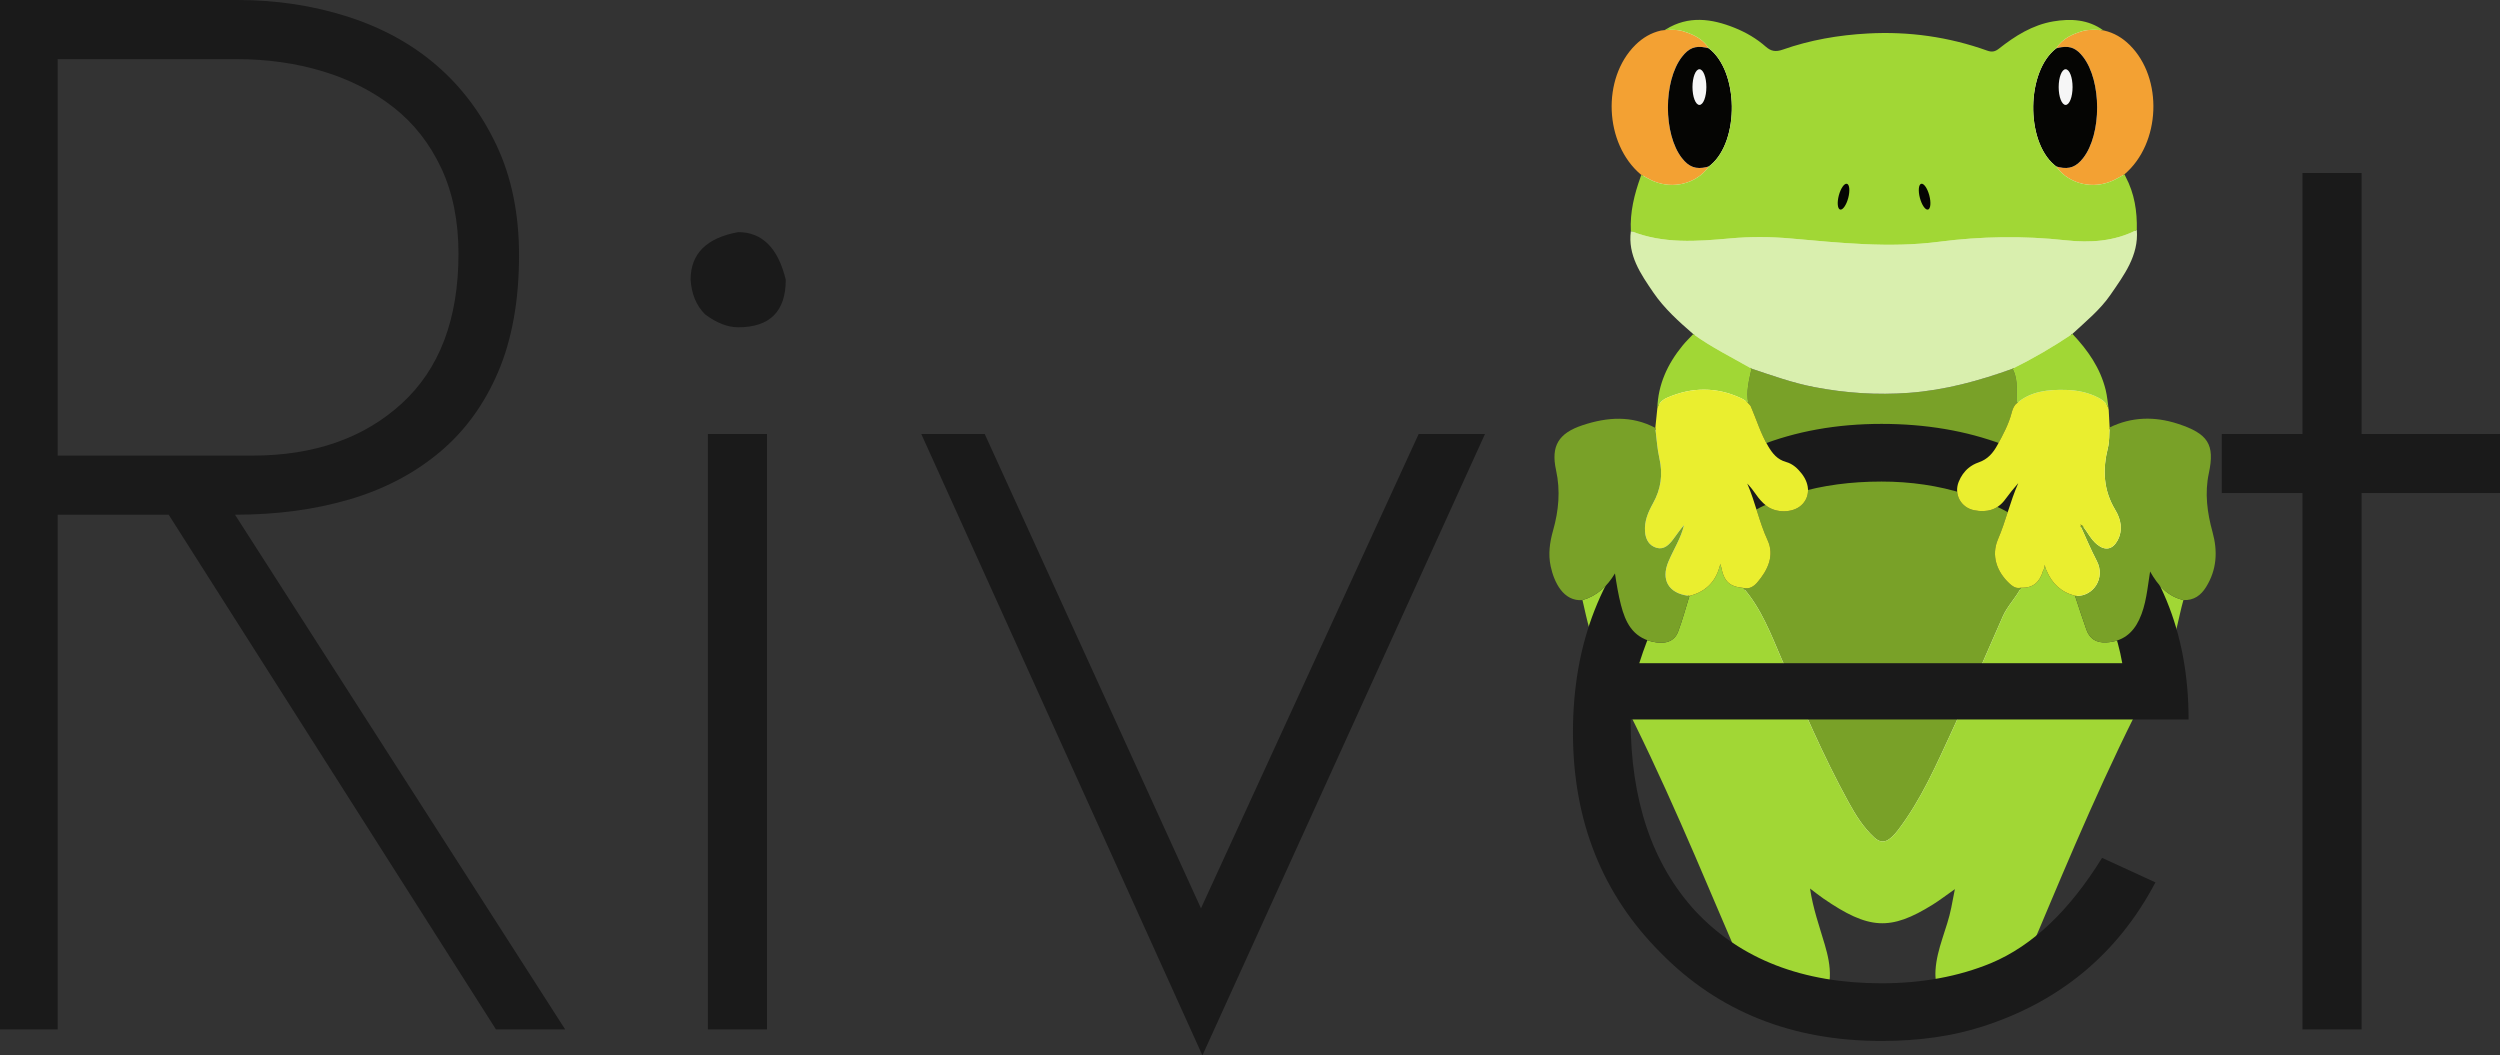 <?xml version="1.0" encoding="UTF-8" standalone="no"?>
<svg
   xmlns:dc="http://purl.org/dc/elements/1.1/"
   xmlns:cc="http://creativecommons.org/ns#"
   xmlns:rdf="http://www.w3.org/1999/02/22-rdf-syntax-ns#"
   xmlns:svg="http://www.w3.org/2000/svg"
   xmlns="http://www.w3.org/2000/svg"
   xmlns:sodipodi="http://sodipodi.sourceforge.net/DTD/sodipodi-0.dtd"
   xmlns:inkscape="http://www.inkscape.org/namespaces/inkscape"
   width="2431.67pt"
   height="1026.54pt"
   viewBox="0 0 2431.67 1026.54"
   version="1.2"
   id="svg4140"
   inkscape:version="0.91+devel+osxmenu r12922"
   sodipodi:docname="SittingFrogOnRivetText.svg">
  <rect x="0" y="0" width="2431.67" height="1026.54" fill="#333333" stroke="none"/>
  <sodipodi:namedview
     pagecolor="#ffffff"
     bordercolor="#666666"
     borderopacity="1"
     objecttolerance="10"
     gridtolerance="10"
     guidetolerance="10"
     inkscape:pageopacity="0"
     inkscape:pageshadow="2"
     inkscape:window-width="1683"
     inkscape:window-height="864"
     id="namedview4205"
     showgrid="false"
     inkscape:zoom="0.28221229"
     inkscape:cx="1634.9974"
     inkscape:cy="680.2053"
     inkscape:window-x="0"
     inkscape:window-y="23"
     inkscape:window-maximized="0"
     inkscape:current-layer="svg4140" />
  <defs
     id="defs4142">
    <clipPath
       id="clip1">
      <path
         d="M 896 422 L 1445 422 L 1445 1026.539 L 896 1026.539 Z M 896 422 "
         id="path4145" />
    </clipPath>
    <clipPath
       id="clip2">
      <path
         d="M 2161 168 L 2431.672 168 L 2431.672 1002 L 2161 1002 Z M 2161 168 "
         id="path4148" />
    </clipPath>
  </defs>
  <g
     id="surface1625">
    <path
       style=" stroke:none;fill-rule:nonzero;fill:rgb(100%,100%,100%);fill-opacity:1;"
       d="M 1920.457 981.449 C 1914.625 981.449 1908.398 979.863 1901.422 976.605 C 1889.031 970.816 1883.223 959.836 1884.164 943.969 C 1884.891 931.473 1888.781 919.484 1892.539 907.891 C 1895.133 899.902 1897.812 891.641 1899.465 883.227 C 1900.324 878.895 1901.16 874.562 1902.215 869.113 L 1903.727 861.312 L 1900.527 863.559 C 1897.688 865.551 1895.102 867.422 1892.664 869.184 C 1887.797 872.695 1883.594 875.73 1879.184 878.477 C 1858.711 891.238 1844.715 896.441 1830.883 896.441 C 1815.18 896.445 1799.352 889.777 1774.426 872.664 C 1771.695 870.781 1769.004 868.711 1766.152 866.52 C 1764.68 865.387 1763.145 864.207 1761.5 862.973 L 1758.434 860.668 L 1758.992 864.461 C 1761.223 879.621 1765.539 893.609 1769.707 907.141 C 1770.953 911.176 1772.195 915.203 1773.375 919.242 C 1776.172 928.797 1778.699 939.148 1778.25 950.152 C 1777.641 964.59 1770.277 973.879 1755.734 978.551 C 1750.363 980.281 1745.363 981.156 1740.863 981.156 C 1731.348 981.156 1723.566 977.32 1717.078 969.43 C 1699.812 948.457 1689.234 923.527 1679.004 899.418 L 1676.699 893.992 C 1640.922 809.863 1603.926 722.863 1559.109 640.938 C 1550.047 624.367 1545.926 606.191 1541.945 588.613 L 1541.074 584.777 C 1552.742 580.977 1562.211 573.547 1569.891 562.152 C 1571.434 572.055 1572.988 580.59 1575.141 588.922 C 1579.086 604.254 1585.895 620.605 1606.496 625.605 C 1609.715 626.387 1612.75 626.781 1615.516 626.781 C 1624.48 626.781 1630.762 622.711 1633.688 615.016 C 1636.727 606.969 1639.215 598.605 1641.621 590.516 C 1642.574 587.312 1643.527 584.113 1644.516 580.922 C 1659 577.012 1668.629 568.156 1673.18 554.57 C 1676.246 567.262 1682.156 572.129 1695.383 573.418 C 1696.5 573.699 1697.617 573.848 1698.707 573.848 C 1702.949 573.848 1706.805 571.762 1710.496 567.477 C 1723.41 552.461 1726.863 538.133 1720.762 524.895 C 1716.492 515.645 1713.383 505.82 1710.375 496.316 C 1708.555 490.57 1706.695 484.691 1704.555 478.848 C 1705.309 479.863 1706.07 480.926 1706.848 482.055 C 1709.934 486.496 1713.191 490.059 1716.812 492.957 C 1721.527 496.723 1728.176 498.883 1735.059 498.883 C 1742.141 498.883 1748.711 496.621 1753.078 492.676 C 1762.32 484.34 1762.574 471.109 1753.707 459.75 C 1750.512 455.652 1745.375 449.957 1737.695 447.848 C 1729.922 445.691 1725.473 440.445 1721.191 433.23 C 1716.324 425.02 1712.855 416.039 1709.5 407.355 C 1707.863 403.117 1706.168 398.734 1704.328 394.477 L 1704.258 394.312 L 1704.156 394.172 C 1703.828 393.723 1703.5 393.289 1703.137 392.879 C 1702.785 392.438 1702.391 392.004 1702.004 391.594 C 1700.105 381.777 1702.227 372.277 1704.473 362.227 C 1704.594 361.691 1704.711 361.16 1704.832 360.629 C 1706.758 361.273 1708.684 361.926 1710.609 362.574 C 1728.074 368.473 1746.137 374.57 1764.738 378.117 C 1787.234 382.422 1809.793 384.602 1831.781 384.602 C 1840.117 384.602 1848.57 384.293 1856.902 383.676 C 1887.375 381.43 1919.133 374.094 1956.75 360.605 C 1956.816 360.742 1956.879 360.879 1956.941 361.016 C 1960.387 368.34 1960.18 375.949 1959.961 384.004 C 1959.895 386.535 1959.824 389.141 1959.879 391.727 C 1959.852 391.746 1959.469 392.098 1959.469 392.098 L 1959.406 392.168 C 1959.273 392.316 1959.141 392.484 1959.008 392.656 C 1956.844 395.328 1955.836 398.406 1955.074 401.324 C 1952.176 412.348 1946.738 422.359 1941.477 432.039 C 1938.09 438.285 1933.355 445.105 1923.922 448.316 C 1920.207 449.586 1916.844 451.438 1913.922 453.82 C 1909.477 457.422 1906.035 462.223 1903.691 468.086 C 1901.203 474.312 1901.547 481.141 1904.629 486.82 C 1907.727 492.523 1913.332 496.555 1920.004 497.879 C 1922.824 498.438 1925.555 498.719 1928.121 498.719 C 1937.973 498.719 1945.898 494.664 1951.68 486.672 C 1953.582 484.055 1955.613 481.41 1957.863 478.625 C 1955.473 484.965 1953.402 491.348 1951.375 497.59 C 1948.562 506.262 1945.656 515.23 1941.969 523.762 L 1941.859 524.02 C 1941.758 524.254 1941.664 524.484 1941.574 524.727 C 1935.461 539.879 1939.758 555.898 1953.379 568.625 C 1955.934 571.035 1959.121 573.504 1963.348 573.504 C 1963.668 573.504 1963.996 573.488 1964.324 573.461 L 1964.625 573.434 L 1964.652 573.422 C 1964.789 573.406 1964.926 573.391 1965.074 573.363 C 1965.27 573.344 1965.559 573.293 1965.867 573.223 C 1966.332 573.242 1966.789 573.254 1967.238 573.254 C 1978.211 573.254 1985.219 567.559 1988.652 555.852 C 1988.773 555.652 1988.887 555.453 1988.988 555.262 C 1989.078 555.441 1989.172 555.621 1989.27 555.809 C 1994.621 568.688 2003.988 577.133 2017.066 580.809 C 2018.02 583.672 2018.961 586.543 2019.906 589.418 C 2022.453 597.156 2025.082 605.164 2027.883 612.969 C 2031.105 621.949 2037.566 626.5 2047.082 626.5 C 2047.629 626.5 2048.184 626.484 2048.75 626.457 C 2064.301 625.645 2075.227 618.098 2082.16 603.375 C 2087.715 591.582 2089.508 579.141 2091.41 565.969 C 2091.672 564.148 2091.938 562.312 2092.211 560.469 C 2100.656 574.09 2109.719 581.523 2121.762 584.793 C 2120.422 589.676 2119.297 594.66 2118.207 599.496 C 2115.496 611.504 2112.691 623.918 2106.555 635.016 C 2061.77 716.035 2024.738 801.785 1990.645 882.672 C 1989.578 885.207 1988.516 887.746 1987.453 890.289 C 1977.168 914.883 1966.531 940.316 1950.57 962.621 C 1941.512 975.293 1931.664 981.449 1920.457 981.449 "
       id="path4151" />
    <path
       style=" stroke:none;fill-rule:nonzero;fill:rgb(47.45%,63.138%,15.686%);fill-opacity:1;"
       d="M 1965.723 571.637 C 1960.82 581.508 1952.555 589.379 1948.078 599.535 C 1931.723 636.691 1915.762 674.02 1898.699 710.863 C 1883.336 743.996 1868.797 777.633 1846.324 807.203 C 1844.035 810.219 1841.465 813.152 1838.516 815.5 C 1833.328 819.648 1828.535 819.664 1823.109 814.68 C 1812.305 804.762 1804.863 792.633 1798.047 780.238 C 1773.211 735.086 1753.148 687.836 1732.805 640.711 C 1722.477 616.773 1713.297 592.156 1695.664 571.855 C 1701.641 573.434 1706.074 570.203 1709.305 566.449 C 1719.574 554.508 1726.133 540.301 1719.336 525.555 C 1711.105 507.719 1707.414 488.621 1699.465 470.277 C 1702.938 473.969 1705.633 477.5 1708.156 481.16 C 1710.883 485.086 1714.023 488.699 1717.805 491.727 C 1727.238 499.266 1743.578 499.137 1752.031 491.504 C 1760.578 483.793 1760.828 471.43 1752.473 460.719 C 1748.512 455.641 1743.766 451.148 1737.285 449.367 C 1728.688 446.984 1724.035 441.102 1719.84 434.035 C 1712.523 421.688 1708.504 408.094 1702.887 395.098 C 1702.59 394.688 1702.289 394.293 1701.957 393.914 C 1701.516 393.363 1701.043 392.859 1700.555 392.355 C 1698.203 380.922 1701.23 369.77 1703.676 358.574 C 1723.895 365.34 1743.957 372.547 1765.039 376.57 C 1795.383 382.371 1825.758 384.391 1856.793 382.102 C 1891.871 379.516 1924.941 370.418 1957.523 358.652 C 1957.84 359.219 1958.137 359.805 1958.391 360.371 C 1963.23 370.668 1961.148 381.66 1961.48 392.418 C 1961.18 392.668 1960.898 392.938 1960.598 393.207 C 1960.488 393.332 1960.379 393.473 1960.266 393.617 C 1958.328 396.012 1957.363 398.82 1956.609 401.723 C 1953.707 412.762 1948.312 422.777 1942.871 432.793 C 1938.723 440.438 1933.566 446.699 1924.438 449.809 C 1920.84 451.039 1917.668 452.805 1914.926 455.043 C 1910.605 458.543 1907.355 463.18 1905.164 468.668 C 1900.336 480.75 1907.215 493.73 1920.32 496.332 C 1932.383 498.711 1942.98 496.016 1950.41 485.75 C 1954.305 480.387 1958.484 475.262 1963.137 469.898 C 1955.141 487.895 1951.09 506.645 1943.422 524.387 C 1943.297 524.688 1943.172 524.973 1943.062 525.27 C 1937.066 540.125 1941.719 555.566 1954.465 567.473 C 1957.223 570.074 1960.219 572.234 1964.195 571.891 C 1964.227 571.891 1964.273 571.891 1964.305 571.875 C 1964.461 571.855 1964.621 571.84 1964.793 571.809 C 1965.094 571.777 1965.41 571.715 1965.723 571.637 "
       id="path4153" />
    <path
       style=" stroke:none;fill-rule:nonzero;fill:rgb(63.138%,84.314%,20.784%);fill-opacity:1;"
       d="M 2123.715 583.684 C 2118.746 601.129 2116.934 619.516 2107.945 635.777 C 2063.691 715.828 2027.48 799.352 1992.109 883.281 C 1980.516 910.82 1969.555 938.812 1951.859 963.539 C 1937.699 983.348 1921.691 987.812 1900.766 978.035 C 1887.297 971.742 1881.664 959.613 1882.598 943.875 C 1883.844 922.535 1893.887 903.469 1897.926 882.918 C 1898.98 877.59 1900.008 872.258 1901.441 864.848 C 1892.957 870.809 1886.711 875.648 1880.023 879.812 C 1838.707 905.566 1817.777 904.336 1773.543 873.961 C 1769.379 871.09 1765.449 867.906 1760.562 864.23 C 1763.434 883.742 1769.723 901.121 1774.898 918.797 C 1777.895 929.035 1780.273 939.395 1779.836 950.215 C 1779.203 965.148 1771.492 975.148 1756.227 980.051 C 1738.832 985.652 1725.785 982.496 1715.867 970.43 C 1697.809 948.496 1687.227 922.789 1676.395 897.289 C 1639.648 810.879 1602.98 724.41 1557.734 641.691 C 1547.672 623.301 1543.762 603.508 1539.219 583.703 C 1553.383 579.508 1563.27 570.344 1570.824 557.758 C 1572.449 568.562 1574.121 578.637 1576.676 588.527 C 1580.887 604.898 1587.715 619.422 1606.875 624.074 C 1619.383 627.102 1628.559 624.09 1632.219 614.453 C 1636.523 603.066 1639.648 591.254 1643.273 579.617 C 1658.73 575.707 1668.461 566.258 1672.512 551.355 C 1672.609 551.133 1672.703 550.898 1672.766 550.676 C 1673.082 549.809 1673.238 548.926 1673.301 548.043 C 1673.363 548.941 1673.523 549.824 1673.84 550.707 C 1673.918 550.93 1674.012 551.133 1674.105 551.355 C 1676.852 565.582 1682.102 570.562 1695.664 571.855 C 1713.297 592.156 1722.477 616.773 1732.805 640.711 C 1753.148 687.836 1773.211 735.086 1798.051 780.238 C 1804.863 792.633 1812.305 804.758 1823.109 814.68 C 1828.535 819.664 1833.328 819.648 1838.516 815.5 C 1841.465 813.152 1844.035 810.215 1846.324 807.203 C 1868.797 777.633 1883.336 743.996 1898.699 710.863 C 1915.762 674.02 1931.723 636.691 1948.074 599.535 C 1952.555 589.379 1960.82 581.508 1965.723 571.637 C 1977.883 572.234 1984.176 565.723 1987.203 555.203 C 1987.473 554.777 1987.707 554.352 1987.898 553.926 C 1988.59 552.395 1988.812 550.805 1988.875 549.195 C 1989.062 550.82 1989.441 552.426 1990.152 554.004 C 1990.309 554.367 1990.484 554.715 1990.672 555.078 C 1995.832 567.473 2004.727 575.941 2018.305 579.508 C 2021.961 590.48 2025.465 601.539 2029.375 612.434 C 2032.48 621.094 2038.695 625.398 2048.68 624.879 C 2064.434 624.059 2074.496 615.969 2080.738 602.707 C 2087.57 588.211 2088.656 572.395 2091.34 555.883 C 2099.082 569.555 2108.34 580.012 2123.684 583.652 C 2123.699 583.668 2123.699 583.684 2123.715 583.684 "
       id="path4155" />
    <path
       style=" stroke:none;fill-rule:nonzero;fill:rgb(10.196%,10.196%,10.196%);fill-opacity:1;"
       d="M 429.125 163.379 C 417.902 139.539 402.48 119.902 382.848 104.477 C 363.215 89.055 340.293 77.375 314.129 69.422 C 287.945 61.484 259.895 57.5 229.988 57.5 L 56.094 57.5 L 56.094 443.152 L 245.41 443.152 C 305.234 443.152 353.617 426.32 390.559 392.664 C 427.477 359.008 445.953 310.406 445.953 246.82 C 445.953 215.047 440.344 187.219 429.125 163.379 M 482.414 1001.289 L 164.074 500.652 L 56.094 500.652 L 56.094 1001.289 L 0 1001.289 L 0 0 L 231.387 0 C 268.773 0 304.312 5.395 337.969 16.129 C 371.625 26.891 400.594 42.773 424.918 63.812 C 449.219 84.848 468.609 110.789 483.117 141.645 C 497.602 172.492 504.852 208.035 504.852 248.219 C 504.852 292.176 498.062 330.043 484.516 361.816 C 470.953 393.609 451.777 419.793 427.02 440.348 C 402.238 460.922 373.031 476.109 339.375 485.926 C 305.719 495.742 268.773 500.652 228.586 500.652 L 549.73 1001.289 Z M 482.414 1001.289 "
       id="path4157" />
    <path
       style=" stroke:none;fill-rule:nonzero;fill:rgb(10.196%,10.196%,10.196%);fill-opacity:1;"
       d="M 688.559 422.117 L 746.055 422.117 L 746.055 1001.289 L 688.559 1001.289 Z M 718.004 318.344 C 707.707 318.344 696.973 314.137 685.75 305.719 C 677.336 297.305 672.648 286.086 671.727 272.059 C 671.727 246.82 687.152 231.395 718.004 225.785 C 741.367 225.785 756.785 241.211 764.285 272.059 C 764.285 302.914 748.859 318.344 718.004 318.344 "
       id="path4159" />
    <g
       clip-path="url(#clip1)"
       clip-rule="nonzero"
       id="g4161">
      <path
         style=" stroke:none;fill-rule:nonzero;fill:rgb(10.196%,10.196%,10.196%);fill-opacity:1;"
         d="M 1169.551 1026.539 L 896.09 422.117 L 957.793 422.117 L 1168.148 883.5 L 1379.906 422.117 L 1444.414 422.117 Z M 1169.551 1026.539 "
         id="path4163" />
    </g>
    <path
       style=" stroke:none;fill-rule:nonzero;fill:rgb(10.196%,10.196%,10.196%);fill-opacity:1;"
       d="M 1981.523 516.074 C 1937.559 484.305 1887.082 468.395 1830.059 468.395 C 1710.379 468.395 1631.844 527.293 1594.461 645.09 L 2064.258 645.09 C 2054.902 591.805 2027.316 548.809 1981.523 516.074 M 1586.051 699.785 C 1586.051 778.32 1607.086 840.5 1649.152 886.293 C 1693.094 933.055 1753.387 956.418 1830.059 956.418 C 1869.324 956.418 1904.852 949.891 1936.641 936.785 C 1976.828 919.957 2012.828 885.836 2044.625 834.414 L 2096.52 858.25 C 2060.047 927.449 2003.953 974.188 1928.227 998.492 C 1899.234 1007.828 1866.527 1012.512 1830.059 1012.512 C 1743.109 1012.512 1671.594 984.004 1615.5 926.969 C 1558.465 869.953 1529.957 798.426 1529.957 712.406 C 1529.957 625.465 1558.004 553.938 1614.098 497.844 C 1671.109 440.828 1743.109 412.301 1830.059 412.301 C 1916.062 412.301 1987.129 438.949 2043.223 492.234 C 2100.234 545.523 2128.766 614.727 2128.766 699.785 Z M 1586.051 699.785 "
       id="path4165" />
    <g
       clip-path="url(#clip2)"
       clip-rule="nonzero"
       id="g4167">
      <path
         style=" stroke:none;fill-rule:nonzero;fill:rgb(10.196%,10.196%,10.196%);fill-opacity:1;"
         d="M 2297.043 479.613 L 2297.043 1001.289 L 2239.547 1001.289 L 2239.547 479.613 L 2161.012 479.613 L 2161.012 422.117 L 2239.547 422.117 L 2239.547 168.285 L 2297.043 168.285 L 2297.043 422.117 L 2431.672 422.117 L 2431.672 479.613 Z M 2297.043 479.613 "
         id="path4169" />
    </g>
    <path
       style=" stroke:none;fill-rule:nonzero;fill:rgb(100%,100%,100%);fill-opacity:1;"
       d="M 2022.082 509.941 C 2022.082 510.848 2022.566 511.566 2022.918 512.086 L 2023.738 513.297 L 2024.887 512.641 L 2027 512.348 L 2025.973 510.367 C 2025.602 509.648 2025.156 509.098 2024.609 508.688 L 2022.082 506.77 Z M 1615.516 623.629 C 1613 623.629 1610.215 623.262 1607.238 622.543 C 1588.309 617.945 1582.094 603.289 1578.195 588.137 C 1575.781 578.789 1574.121 569.141 1572.375 557.523 L 1571.723 553.184 L 1569.465 556.945 C 1561.562 570.109 1551.574 578.352 1538.922 582.141 C 1538.332 582.184 1537.75 582.207 1537.18 582.207 C 1530.992 582.207 1515.949 579.117 1509.828 550.508 C 1507.637 540.297 1508.367 529.711 1512.199 516.191 C 1518.199 494.984 1519.137 475.652 1515.078 457.09 C 1510.102 434.367 1517.086 422.57 1539.988 415.016 C 1552.473 410.895 1563.672 408.891 1574.227 408.891 C 1586.848 408.891 1598.332 411.73 1609.328 417.578 L 1611.395 418.676 L 1613.609 397.266 C 1614.254 375.844 1622.176 356.195 1637.832 337.086 C 1639.938 334.496 1642.34 332.023 1644.66 329.633 C 1645.82 328.438 1646.98 327.242 1648.113 326.027 L 1649.227 324.828 L 1647.992 323.758 C 1633.594 311.289 1619.805 298.828 1609.371 283.516 L 1609.043 283.035 C 1597.125 265.582 1584.805 247.535 1587.852 224.922 L 1587.871 224.777 L 1587.863 224.629 C 1587.027 208.996 1589.926 192.922 1597.266 172.508 C 1597.281 172.465 1597.297 172.422 1597.309 172.387 L 1597.316 172.387 L 1597.945 170.621 L 1598.426 169.383 L 1597.289 168.699 C 1597.156 168.617 1597.02 168.539 1596.887 168.469 C 1580.289 154.422 1570.219 132.164 1569.242 107.379 C 1568.273 82.73 1576.512 59.922 1591.844 44.801 C 1599.066 37.691 1606.938 33.258 1615.902 31.246 C 1616.957 31.098 1618.125 30.961 1619.297 30.852 L 1619.668 30.816 L 1621.184 29.879 C 1630.945 23.844 1641.164 20.91 1652.418 20.91 C 1662.672 20.91 1673.855 23.398 1686.602 28.52 C 1698.016 33.098 1708.094 39.199 1716.551 46.66 C 1720.059 49.746 1723.465 51.18 1727.277 51.18 C 1729.449 51.18 1731.828 50.715 1734.539 49.758 C 1759.723 40.895 1786.613 35.789 1816.738 34.152 C 1822.418 33.84 1828.145 33.684 1833.754 33.684 C 1867.523 33.684 1900.707 39.422 1932.383 50.73 C 1934.273 51.398 1935.863 51.711 1937.387 51.711 C 1940.059 51.711 1942.465 50.754 1945.195 48.609 C 1959.094 37.656 1976.176 25.969 1997.488 22.352 C 2002.965 21.426 2007.934 20.977 2012.684 20.977 C 2025.102 20.977 2035.547 24.113 2044.617 30.566 L 2045.551 31.18 L 2045.945 31.215 C 2046.059 31.227 2046.16 31.234 2046.262 31.254 C 2055.191 33.258 2063.062 37.691 2070.289 44.805 C 2085.551 59.852 2093.789 82.562 2092.895 107.105 C 2091.992 131.91 2081.965 154.23 2065.391 168.348 L 2064.469 169.129 L 2066.125 172.617 C 2073.785 187.074 2077.273 203.715 2076.82 223.559 L 2076.828 223.715 C 2078.613 246.539 2066.129 264.621 2054.059 282.109 L 2051.516 285.801 C 2043.492 297.48 2032.723 307.23 2022.309 316.656 C 2019.754 318.969 2017.199 321.281 2014.684 323.621 L 2013.516 324.707 L 2014.613 325.863 C 2031.898 344.059 2042.059 361.145 2046.586 379.641 C 2047.629 383.891 2048.18 388.379 2048.715 392.719 C 2048.965 394.738 2049.211 396.758 2049.508 398.766 L 2050.516 418.238 L 2052.656 417.191 C 2064.066 411.629 2076.152 408.809 2088.574 408.809 C 2097.992 408.809 2107.77 410.434 2117.637 413.633 C 2146.418 422.984 2152.715 432.945 2146.926 459.965 C 2143.199 477.395 2144.32 495.289 2150.559 517.992 C 2155.973 537.727 2153.984 554.77 2144.477 570.098 C 2139.387 578.301 2133.199 582.125 2125 582.125 C 2124.66 582.125 2124.32 582.117 2123.977 582.102 C 2111.02 579.008 2101.664 570.934 2092.703 555.105 L 2090.492 551.203 L 2089.773 555.629 C 2089.234 558.957 2088.758 562.254 2088.285 565.52 C 2086.422 578.453 2084.664 590.668 2079.305 602.035 C 2072.918 615.602 2062.867 622.562 2048.59 623.305 C 2048.074 623.332 2047.574 623.344 2047.082 623.344 C 2038.926 623.344 2033.613 619.602 2030.852 611.902 C 2028.062 604.137 2025.441 596.156 2022.902 588.434 C 2021.871 585.289 2020.84 582.145 2019.793 579.008 L 2019.52 578.199 L 2018.695 577.98 C 2006.012 574.652 1997.316 566.965 1992.121 554.473 C 1991.891 554.02 1991.734 553.707 1991.594 553.379 C 1991 552.059 1990.625 550.641 1990.434 549.012 L 1987.293 549.133 C 1987.223 550.871 1986.965 552.148 1986.453 553.277 C 1986.289 553.645 1986.09 554.004 1985.863 554.363 L 1985.742 554.551 L 1985.68 554.77 C 1982.672 565.227 1976.809 570.098 1967.238 570.098 C 1966.766 570.098 1966.285 570.086 1965.793 570.062 L 1965.559 570.051 L 1965.328 570.109 C 1965.09 570.168 1964.852 570.219 1964.625 570.242 C 1964.371 570.281 1964.258 570.293 1964.145 570.305 L 1963.852 570.336 C 1963.656 570.344 1963.5 570.348 1963.348 570.348 C 1960.23 570.348 1957.754 568.418 1955.539 566.328 C 1942.914 554.531 1938.898 539.785 1944.516 525.863 C 1944.605 525.625 1944.684 525.441 1944.762 525.25 L 1944.871 524.992 C 1948.609 516.344 1951.543 507.305 1954.379 498.562 C 1957.379 489.309 1960.484 479.738 1964.57 470.539 L 1961.938 468.867 C 1956.816 474.77 1952.746 479.844 1949.129 484.824 C 1943.969 491.949 1936.902 495.562 1928.121 495.562 C 1925.758 495.562 1923.23 495.301 1920.617 494.785 C 1914.785 493.625 1910.09 490.262 1907.402 485.312 C 1904.766 480.461 1904.48 474.609 1906.621 469.254 C 1908.762 463.898 1911.887 459.531 1915.914 456.27 C 1918.547 454.117 1921.582 452.449 1924.938 451.301 C 1935.402 447.738 1940.574 440.324 1944.25 433.543 C 1949.598 423.699 1955.133 413.52 1958.125 402.125 C 1958.801 399.543 1959.672 396.848 1961.484 394.609 C 1961.578 394.492 1961.652 394.395 1961.723 394.309 L 1961.926 394.125 C 1962.113 393.953 1962.297 393.785 1962.492 393.621 L 1963.074 393.133 L 1963.051 392.371 C 1962.965 389.637 1963.043 386.816 1963.117 384.09 C 1963.332 376.02 1963.559 367.676 1959.809 359.699 C 1959.551 359.121 1959.23 358.496 1958.895 357.887 L 1958.242 356.715 L 1956.98 357.172 C 1919.07 370.859 1887.199 378.281 1856.672 380.531 C 1848.418 381.141 1840.043 381.449 1831.781 381.449 C 1809.988 381.449 1787.633 379.285 1765.328 375.02 C 1746.938 371.512 1728.98 365.449 1711.617 359.586 C 1709.137 358.75 1706.652 357.91 1704.168 357.078 L 1702.504 356.52 C 1702.504 356.52 1701.641 360.438 1701.395 361.539 C 1699.145 371.613 1696.816 382.035 1699 392.672 L 1699.094 393.121 L 1699.414 393.453 C 1699.867 393.922 1700.309 394.391 1700.719 394.902 C 1701.02 395.246 1701.266 395.566 1701.504 395.887 C 1703.293 400.043 1704.953 404.336 1706.559 408.492 C 1709.957 417.297 1713.477 426.402 1718.477 434.844 C 1723.148 442.711 1728.062 448.449 1736.855 450.887 C 1742.016 452.305 1746.582 455.738 1751.219 461.691 C 1759.004 471.664 1758.902 483.176 1750.965 490.336 C 1747.168 493.762 1741.371 495.73 1735.059 495.73 C 1728.879 495.73 1722.945 493.82 1718.785 490.496 C 1715.402 487.789 1712.348 484.441 1709.441 480.262 C 1706.465 475.941 1703.738 472.527 1700.605 469.199 L 1698.012 470.906 C 1701.766 479.57 1704.613 488.57 1707.367 497.27 C 1710.406 506.867 1713.547 516.789 1717.898 526.215 C 1723.438 538.234 1720.141 551.422 1708.102 565.418 C 1705.051 568.965 1701.977 570.691 1698.707 570.691 C 1697.848 570.691 1696.957 570.57 1696.059 570.336 L 1695.934 570.301 L 1695.805 570.289 C 1682.965 569.062 1678.254 564.57 1675.648 551.059 L 1675.617 550.895 L 1675.477 550.566 C 1675.418 550.438 1675.363 550.312 1675.316 550.18 C 1675.074 549.5 1674.926 548.766 1674.867 547.934 L 1671.723 547.93 C 1671.664 548.754 1671.516 549.477 1671.277 550.137 C 1671.195 550.406 1671.125 550.578 1671.055 550.742 L 1671.012 550.84 L 1670.984 550.941 C 1667.047 565.418 1657.855 574.297 1642.879 578.09 L 1642.023 578.305 L 1641.762 579.148 C 1640.676 582.629 1639.637 586.121 1638.598 589.617 C 1636.207 597.652 1633.738 605.965 1630.738 613.898 C 1628.285 620.355 1623.164 623.629 1615.516 623.629 "
       id="path4171" />
    <path
       style=" stroke:none;fill-rule:nonzero;fill:rgb(47.45%,63.138%,15.686%);fill-opacity:1;"
       d="M 2145.816 570.93 C 2140.82 578.988 2133.988 584.145 2123.707 583.672 C 2123.691 583.672 2123.691 583.672 2123.676 583.656 C 2108.332 580.012 2099.074 569.555 2091.332 555.883 C 2088.648 572.395 2087.562 588.215 2080.73 602.707 C 2074.488 615.969 2064.426 624.059 2048.672 624.879 C 2038.688 625.398 2032.473 621.094 2029.367 612.438 C 2025.457 601.539 2021.953 590.484 2018.297 579.508 C 2018.594 579.523 2018.879 579.555 2019.164 579.555 C 2019.258 579.57 2019.367 579.57 2019.465 579.57 C 2036.195 580.168 2048.117 562.16 2039.445 545.582 C 2033.641 534.527 2028.895 522.953 2023.672 511.629 C 2023.863 511.441 2024.035 511.301 2024.227 511.203 C 2024.336 511.141 2024.461 511.109 2024.57 511.094 C 2025.016 511 2025.457 511.188 2025.883 511.645 C 2030.551 517.621 2033.734 524.672 2039.855 529.609 C 2047.66 535.934 2054.836 534.496 2059.598 525.777 C 2065.215 515.461 2062.895 505.039 2057.516 496.125 C 2045.723 476.617 2045.027 456.59 2050.344 435.379 C 2051.918 429.086 2051.477 422.32 2051.949 415.773 L 2051.965 415.773 C 2073.477 405.289 2095.902 404.926 2118.125 412.133 C 2147.773 421.77 2154.477 432.258 2148.469 460.297 C 2144.289 479.852 2146.906 498.746 2152.078 517.574 C 2157.188 536.199 2156.273 554.07 2145.816 570.93 "
       id="path4173" />
    <path
       style=" stroke:none;fill-rule:nonzero;fill:rgb(91.765%,93.333%,18.431%);fill-opacity:1;"
       d="M 2059.598 525.777 C 2054.836 534.496 2047.66 535.934 2039.855 529.609 C 2033.734 524.672 2030.551 517.625 2025.883 511.645 C 2025.457 511.188 2025.016 511 2024.574 511.094 C 2024.336 510.637 2024.051 510.242 2023.656 509.941 C 2023.656 510.352 2023.926 510.762 2024.227 511.203 C 2024.035 511.297 2023.863 511.441 2023.672 511.629 C 2028.895 522.953 2033.641 534.527 2039.445 545.586 C 2048.117 562.16 2036.195 580.168 2019.461 579.57 C 2019.367 579.57 2019.258 579.57 2019.164 579.555 C 2018.879 579.555 2018.594 579.523 2018.297 579.508 C 2004.719 575.941 1995.824 567.473 1990.664 555.078 C 1990.477 554.715 1990.301 554.367 1990.145 554.008 C 1989.434 552.43 1989.055 550.82 1988.867 549.195 C 1988.805 550.805 1988.582 552.398 1987.891 553.926 C 1987.699 554.352 1987.465 554.777 1987.195 555.203 C 1984.168 565.723 1977.875 572.238 1965.715 571.637 C 1965.402 571.715 1965.086 571.777 1964.785 571.812 C 1964.613 571.844 1964.453 571.859 1964.297 571.875 C 1964.266 571.891 1964.219 571.891 1964.188 571.891 C 1960.211 572.238 1957.215 570.078 1954.457 567.473 C 1941.715 555.566 1937.059 540.129 1943.055 525.27 C 1943.164 524.973 1943.289 524.688 1943.418 524.387 C 1951.082 506.645 1955.133 487.895 1963.129 469.898 C 1958.477 475.262 1954.297 480.387 1950.402 485.75 C 1942.973 496.016 1932.375 498.715 1920.312 496.332 C 1907.207 493.73 1900.332 480.75 1905.156 468.672 C 1907.348 463.184 1910.598 458.547 1914.918 455.043 C 1917.664 452.805 1920.832 451.039 1924.43 449.809 C 1933.559 446.703 1938.715 440.441 1942.863 432.793 C 1948.305 422.777 1953.699 412.762 1956.602 401.723 C 1957.355 398.82 1958.32 396.016 1960.258 393.617 C 1960.371 393.477 1960.48 393.332 1960.59 393.207 C 1960.891 392.938 1961.176 392.672 1961.473 392.418 C 1975.098 380.543 1992.055 378.84 2009.289 379.266 C 2020.25 379.535 2031.055 381.664 2041.004 386.836 C 2046.145 389.516 2049.949 392.828 2051.066 398.539 C 2051.367 404.277 2051.668 410.02 2051.965 415.773 L 2051.949 415.773 C 2051.477 422.32 2051.918 429.086 2050.344 435.379 C 2045.027 456.59 2045.723 476.621 2057.516 496.129 C 2062.895 505.039 2065.215 515.461 2059.598 525.777 "
       id="path4175" />
    <path
       style=" stroke:none;fill-rule:nonzero;fill:rgb(85.098%,93.726%,68.236%);fill-opacity:1;"
       d="M 2052.824 286.691 C 2042.746 301.355 2028.777 312.68 2015.766 324.777 C 1997.137 337.348 1977.727 348.621 1957.523 358.652 C 1924.941 370.418 1891.871 379.516 1856.793 382.102 C 1825.758 384.391 1795.383 382.371 1765.039 376.566 C 1743.957 372.547 1723.895 365.34 1703.676 358.574 C 1684.625 347.598 1664.754 337.93 1646.965 324.949 C 1632.707 312.602 1618.672 299.953 1608.074 284.402 C 1595.727 266.312 1583.141 248.133 1586.293 224.711 C 1617.758 237.328 1650.48 234.836 1683.129 231.871 C 1702.621 230.09 1722.02 230.23 1741.465 231.934 C 1789.562 236.16 1837.492 241.445 1886.035 235.152 C 1926.895 229.852 1968.012 229.207 2009.328 233.73 C 2032.637 236.289 2056.656 234.93 2078.406 223.59 C 2080.363 248.574 2065.996 267.48 2052.824 286.691 "
       id="path4177" />
    <path
       style=" stroke:none;fill-rule:nonzero;fill:rgb(63.138%,84.314%,20.784%);fill-opacity:1;"
       d="M 2051.07 398.535 C 2049.949 392.828 2046.152 389.516 2041.008 386.836 C 2031.059 381.66 2020.254 379.531 2009.293 379.266 C 1992.059 378.84 1975.102 380.543 1961.477 392.418 C 1961.145 381.66 1963.227 370.668 1958.387 360.371 C 1958.133 359.805 1957.832 359.219 1957.52 358.652 C 1977.723 348.621 1997.137 337.348 2015.762 324.777 C 2030.789 340.594 2042.934 358.07 2048.121 379.266 C 2049.668 385.559 2050.125 392.102 2051.07 398.535 "
       id="path4179" />
    <path
       style=" stroke:none;fill-rule:nonzero;fill:rgb(63.138%,84.314%,20.784%);fill-opacity:1;"
       d="M 1700.551 392.355 C 1698.516 390.258 1696.102 388.555 1693.391 387.293 C 1669.496 376.191 1645.445 376.41 1621.445 386.945 C 1616.887 388.949 1613.543 392.309 1612.043 397.102 C 1612.738 373.949 1621.965 353.969 1636.613 336.086 C 1639.801 332.172 1643.508 328.656 1646.961 324.949 C 1664.75 337.93 1684.621 347.598 1703.672 358.574 C 1701.227 369.77 1698.199 380.922 1700.551 392.355 "
       id="path4181" />
    <path
       style=" stroke:none;fill-rule:nonzero;fill:rgb(91.765%,93.333%,18.431%);fill-opacity:1;"
       d="M 1752.031 491.504 C 1743.578 499.137 1727.238 499.266 1717.809 491.727 C 1714.023 488.699 1710.883 485.086 1708.156 481.16 C 1705.633 477.5 1702.938 473.969 1699.465 470.277 C 1707.414 488.621 1711.105 507.719 1719.336 525.555 C 1726.133 540.301 1719.574 554.508 1709.309 566.449 C 1706.074 570.203 1701.641 573.434 1695.664 571.855 C 1682.102 570.562 1676.852 565.582 1674.105 551.355 C 1674.012 551.133 1673.918 550.93 1673.84 550.707 C 1673.523 549.824 1673.363 548.941 1673.301 548.043 C 1673.238 548.926 1673.082 549.809 1672.766 550.676 C 1672.703 550.898 1672.609 551.133 1672.516 551.355 C 1668.461 566.258 1658.73 575.707 1643.273 579.617 C 1642.848 579.57 1642.422 579.52 1642.012 579.461 C 1622.883 576.906 1615.453 563.957 1622.789 546.387 C 1627.754 534.48 1635.105 523.504 1637.992 510.715 C 1633.969 515.305 1630.703 520.301 1627.078 525.051 C 1623.324 529.969 1618.516 534.668 1611.781 532.953 C 1604.148 530.996 1600.68 524.812 1600.078 517.242 C 1599.258 507.102 1603.059 498.129 1607.867 489.52 C 1615.598 475.672 1617.566 461.352 1614.066 445.895 C 1611.859 436.18 1611.355 426.105 1610.078 416.184 C 1610.738 409.828 1611.387 403.457 1612.047 397.102 C 1613.547 392.309 1616.891 388.949 1621.449 386.945 C 1645.449 376.41 1669.5 376.188 1693.395 387.293 C 1696.105 388.555 1698.52 390.258 1700.555 392.355 C 1701.043 392.859 1701.516 393.363 1701.957 393.914 C 1702.289 394.293 1702.59 394.688 1702.887 395.098 C 1708.504 408.094 1712.523 421.688 1719.844 434.035 C 1724.035 441.102 1728.688 446.984 1737.285 449.367 C 1743.766 451.148 1748.512 455.641 1752.473 460.719 C 1760.828 471.43 1760.578 483.793 1752.031 491.504 "
       id="path4183" />
    <path
       style=" stroke:none;fill-rule:nonzero;fill:rgb(47.45%,63.138%,15.686%);fill-opacity:1;"
       d="M 1643.273 579.617 C 1639.648 591.254 1636.523 603.066 1632.219 614.453 C 1628.559 624.09 1619.383 627.102 1606.875 624.074 C 1587.715 619.422 1580.887 604.898 1576.676 588.527 C 1574.121 578.637 1572.449 568.562 1570.824 557.758 C 1563.27 570.344 1553.383 579.508 1539.219 583.703 C 1520.609 585.184 1511.59 566.242 1508.293 550.836 C 1505.738 538.93 1507.379 527.445 1510.688 515.762 C 1516.098 496.629 1517.883 477.25 1513.543 457.426 C 1508.371 433.801 1515.832 421.324 1539.504 413.52 C 1563.238 405.68 1587.02 403.93 1610.078 416.184 C 1611.355 426.105 1611.859 436.18 1614.066 445.898 C 1617.57 461.352 1615.598 475.672 1607.871 489.52 C 1603.059 498.129 1599.258 507.102 1600.078 517.242 C 1600.676 524.812 1604.148 530.996 1611.781 532.953 C 1618.516 534.668 1623.324 529.969 1627.078 525.051 C 1630.707 520.301 1633.969 515.305 1637.992 510.715 C 1635.105 523.504 1627.758 534.48 1622.789 546.387 C 1615.457 563.957 1622.883 576.902 1642.012 579.461 C 1642.422 579.523 1642.848 579.57 1643.273 579.617 "
       id="path4185" />
    <path
       style=" stroke:none;fill-rule:nonzero;fill:rgb(95.294%,63.138%,20%);fill-opacity:1;"
       d="M 1662.184 161.863 C 1661.93 162.227 1661.68 162.59 1661.41 162.938 C 1661.395 162.953 1661.379 162.984 1661.363 163 C 1649.582 178.676 1627.488 184.18 1608.5 176.293 C 1608.469 176.277 1608.422 176.262 1608.375 176.246 C 1607.602 175.918 1606.812 175.57 1606.039 175.191 C 1604.289 174.34 1602.57 173.426 1600.867 172.465 C 1600.016 172.02 1599.18 171.547 1598.344 171.074 C 1597.73 170.727 1597.113 170.383 1596.484 170.051 C 1596.324 169.953 1596.168 169.859 1596.008 169.781 C 1560.461 139.848 1557.781 76.184 1590.742 43.68 C 1597.68 36.852 1605.805 31.898 1615.566 29.707 C 1616.762 29.531 1617.961 29.391 1619.16 29.281 C 1620.012 29.199 1620.879 29.137 1621.746 29.09 C 1626.164 28.824 1630.594 28.996 1635.012 29.785 C 1637.723 30.559 1640.387 31.41 1642.961 32.402 C 1643.18 32.48 1643.383 32.559 1643.605 32.672 C 1651.035 35.605 1657.578 39.848 1662.137 47.023 C 1661.789 46.926 1661.441 46.832 1661.113 46.77 C 1660.418 46.582 1659.723 46.422 1659.062 46.281 C 1648.875 44.184 1642.547 46.77 1635.926 55.383 C 1617.805 78.941 1617.789 130.402 1635.91 153.711 C 1642.707 162.434 1649.582 165.02 1659.945 162.48 C 1660.668 162.309 1661.41 162.102 1662.184 161.863 "
       id="path4187" />
    <path
       style=" stroke:none;fill-rule:nonzero;fill:rgb(1.961%,1.961%,1.176%);fill-opacity:1;"
       d="M 1664.125 160.305 C 1663.934 160.492 1663.746 160.633 1663.555 160.793 C 1663.113 161.172 1662.656 161.52 1662.184 161.863 C 1661.41 162.102 1660.668 162.305 1659.945 162.48 C 1649.582 165.02 1642.707 162.434 1635.91 153.711 C 1617.789 130.402 1617.805 78.941 1635.926 55.379 C 1642.551 46.77 1648.875 44.184 1659.062 46.281 C 1659.723 46.422 1660.418 46.582 1661.113 46.77 C 1661.441 46.832 1661.789 46.926 1662.137 47.023 C 1691.281 69.305 1691.957 136.727 1664.125 160.305 "
       id="path4189" />
    <path
       style=" stroke:none;fill-rule:nonzero;fill:rgb(96.471%,96.471%,96.471%);fill-opacity:1;"
       d="M 1659.73 84.707 C 1659.73 94.289 1656.707 102.055 1652.977 102.055 C 1649.25 102.055 1646.227 94.289 1646.227 84.707 C 1646.227 75.125 1649.25 67.355 1652.977 67.355 C 1656.707 67.355 1659.73 75.125 1659.73 84.707 "
       id="path4191" />
    <path
       style=" stroke:none;fill-rule:nonzero;fill:rgb(95.294%,63.138%,20%);fill-opacity:1;"
       d="M 2066.418 169.547 C 2066.324 169.625 2066.23 169.703 2066.137 169.781 C 2065.348 170.207 2064.574 170.633 2063.801 171.074 C 2061.262 172.492 2058.723 173.93 2056.105 175.191 C 2055.695 175.379 2055.301 175.57 2054.891 175.758 L 2054.875 175.758 C 2035.637 184.418 2012.832 179.008 2000.781 163 C 2000.766 162.984 2000.75 162.953 2000.734 162.938 C 2000.469 162.59 2000.215 162.227 1999.961 161.863 C 2000.941 162.164 2001.902 162.418 2002.816 162.621 C 2012.832 164.906 2019.582 162.258 2026.234 153.711 C 2044.355 130.402 2044.34 78.941 2026.219 55.383 C 2020.102 47.434 2014.25 44.609 2005.355 45.887 C 2004.629 45.98 2003.855 46.125 2003.086 46.281 C 2002.09 46.484 2001.066 46.738 2000.008 47.023 C 2006.254 37.18 2016.27 32.859 2027.137 29.785 C 2031.551 28.996 2035.98 28.82 2040.398 29.09 C 2042.039 29.184 2043.664 29.328 2045.285 29.531 C 2045.555 29.562 2045.824 29.594 2046.09 29.645 C 2046.266 29.656 2046.422 29.676 2046.578 29.707 C 2056.344 31.898 2064.465 36.852 2071.402 43.68 C 2104.27 76.09 2101.699 139.504 2066.418 169.547 "
       id="path4193" />
    <path
       style=" stroke:none;fill-rule:nonzero;fill:rgb(1.961%,1.961%,1.176%);fill-opacity:1;"
       d="M 2026.234 153.711 C 2019.582 162.258 2012.832 164.906 2002.816 162.621 C 2001.902 162.418 2000.941 162.164 1999.961 161.863 C 1999.488 161.52 1999.031 161.172 1998.59 160.793 C 1998.402 160.637 1998.211 160.492 1998.023 160.305 C 1970.188 136.727 1970.863 69.305 2000.008 47.023 C 2001.066 46.738 2002.09 46.484 2003.086 46.281 C 2003.855 46.125 2004.629 45.98 2005.355 45.887 C 2014.25 44.609 2020.102 47.434 2026.219 55.379 C 2044.34 78.941 2044.355 130.402 2026.234 153.711 "
       id="path4195" />
    <path
       style=" stroke:none;fill-rule:nonzero;fill:rgb(96.471%,96.471%,96.471%);fill-opacity:1;"
       d="M 2002.41 84.707 C 2002.41 94.289 2005.434 102.055 2009.164 102.055 C 2012.895 102.055 2015.918 94.289 2015.918 84.707 C 2015.918 75.125 2012.895 67.355 2009.164 67.355 C 2005.434 67.355 2002.41 75.125 2002.41 84.707 "
       id="path4197" />
    <path
       style=" stroke:none;fill-rule:nonzero;fill:rgb(63.138%,84.314%,20.784%);fill-opacity:1;"
       d="M 2067.555 171.941 L 2066.422 169.547 C 2066.324 169.625 2066.23 169.703 2066.137 169.781 C 2065.348 170.207 2064.574 170.633 2063.801 171.074 C 2061.262 172.496 2058.723 173.93 2056.105 175.191 C 2055.695 175.379 2055.301 175.57 2054.891 175.758 L 2054.875 175.758 C 2035.637 184.418 2012.832 179.008 2000.781 163 C 2000.766 162.984 2000.75 162.953 2000.734 162.938 C 2000.465 162.59 2000.215 162.227 1999.961 161.863 C 1999.488 161.52 1999.031 161.172 1998.59 160.793 C 1998.402 160.637 1998.211 160.492 1998.023 160.305 C 1970.188 136.727 1970.863 69.305 2000.008 47.023 C 2006.254 37.18 2016.27 32.859 2027.137 29.785 C 2031.551 28.996 2035.98 28.82 2040.398 29.09 C 2042.039 29.184 2043.664 29.328 2045.289 29.531 C 2045.555 29.562 2045.824 29.594 2046.09 29.641 L 2045.539 29.281 C 2030.887 18.855 2014.125 17.941 1997.234 20.797 C 1976.891 24.25 1959.934 34.988 1944.227 47.371 C 1940.395 50.383 1937.336 50.809 1932.922 49.246 C 1895.387 35.84 1856.762 30.383 1816.66 32.578 C 1788.207 34.121 1760.641 38.898 1734.02 48.27 C 1727.191 50.68 1722.586 49.859 1717.602 45.477 C 1708.645 37.574 1698.332 31.52 1687.195 27.055 C 1664.707 18.02 1642.219 15.023 1620.359 28.539 L 1619.16 29.281 C 1620.012 29.203 1620.879 29.137 1621.746 29.09 C 1626.164 28.82 1630.594 28.996 1635.012 29.785 C 1637.723 30.559 1640.387 31.41 1642.961 32.402 C 1643.18 32.48 1643.387 32.559 1643.605 32.672 C 1651.035 35.605 1657.578 39.848 1662.137 47.023 C 1691.281 69.305 1691.961 136.727 1664.125 160.305 C 1663.934 160.492 1663.746 160.637 1663.555 160.793 C 1663.113 161.172 1662.656 161.52 1662.184 161.863 C 1661.93 162.227 1661.68 162.59 1661.41 162.938 C 1661.395 162.953 1661.379 162.984 1661.363 163 C 1649.582 178.676 1627.488 184.18 1608.5 176.297 C 1608.469 176.277 1608.422 176.262 1608.375 176.246 C 1607.602 175.918 1606.812 175.57 1606.039 175.191 C 1604.289 174.34 1602.57 173.426 1600.867 172.465 C 1600.016 172.02 1599.18 171.547 1598.344 171.074 C 1597.727 170.727 1597.113 170.383 1596.48 170.051 C 1596.402 170.254 1596.34 170.461 1596.262 170.664 C 1596.246 170.711 1596.23 170.758 1596.215 170.809 L 1596.199 170.809 C 1596.09 171.09 1595.992 171.375 1595.898 171.656 C 1595.867 171.77 1595.82 171.863 1595.789 171.973 C 1589.652 189.039 1585.316 206.418 1586.297 224.711 C 1617.758 237.328 1650.48 234.836 1683.129 231.871 C 1702.621 230.09 1722.02 230.23 1741.465 231.934 C 1789.562 236.16 1837.492 241.445 1886.035 235.152 C 1926.895 229.852 1968.012 229.207 2009.328 233.73 C 2032.637 236.289 2056.656 234.93 2078.406 223.59 C 2078.816 205.598 2076.168 188.188 2067.555 171.941 "
       id="path4199" />
    <path
       style=" stroke:none;fill-rule:nonzero;fill:rgb(1.961%,1.961%,1.176%);fill-opacity:1;"
       d="M 1797.73 192.516 C 1795.902 199.438 1792.371 204.512 1789.84 203.844 C 1787.309 203.176 1786.738 197.02 1788.566 190.094 C 1790.395 183.172 1793.926 178.098 1796.457 178.766 C 1798.988 179.434 1799.559 185.59 1797.73 192.516 "
       id="path4201" />
    <path
       style=" stroke:none;fill-rule:nonzero;fill:rgb(1.961%,1.961%,1.176%);fill-opacity:1;"
       d="M 1867.422 192.516 C 1869.246 199.438 1872.781 204.512 1875.312 203.844 C 1877.844 203.176 1878.414 197.02 1876.586 190.094 C 1874.758 183.172 1871.223 178.098 1868.691 178.766 C 1866.164 179.434 1865.594 185.59 1867.422 192.516 "
       id="path4203" />
  </g>
</svg>
